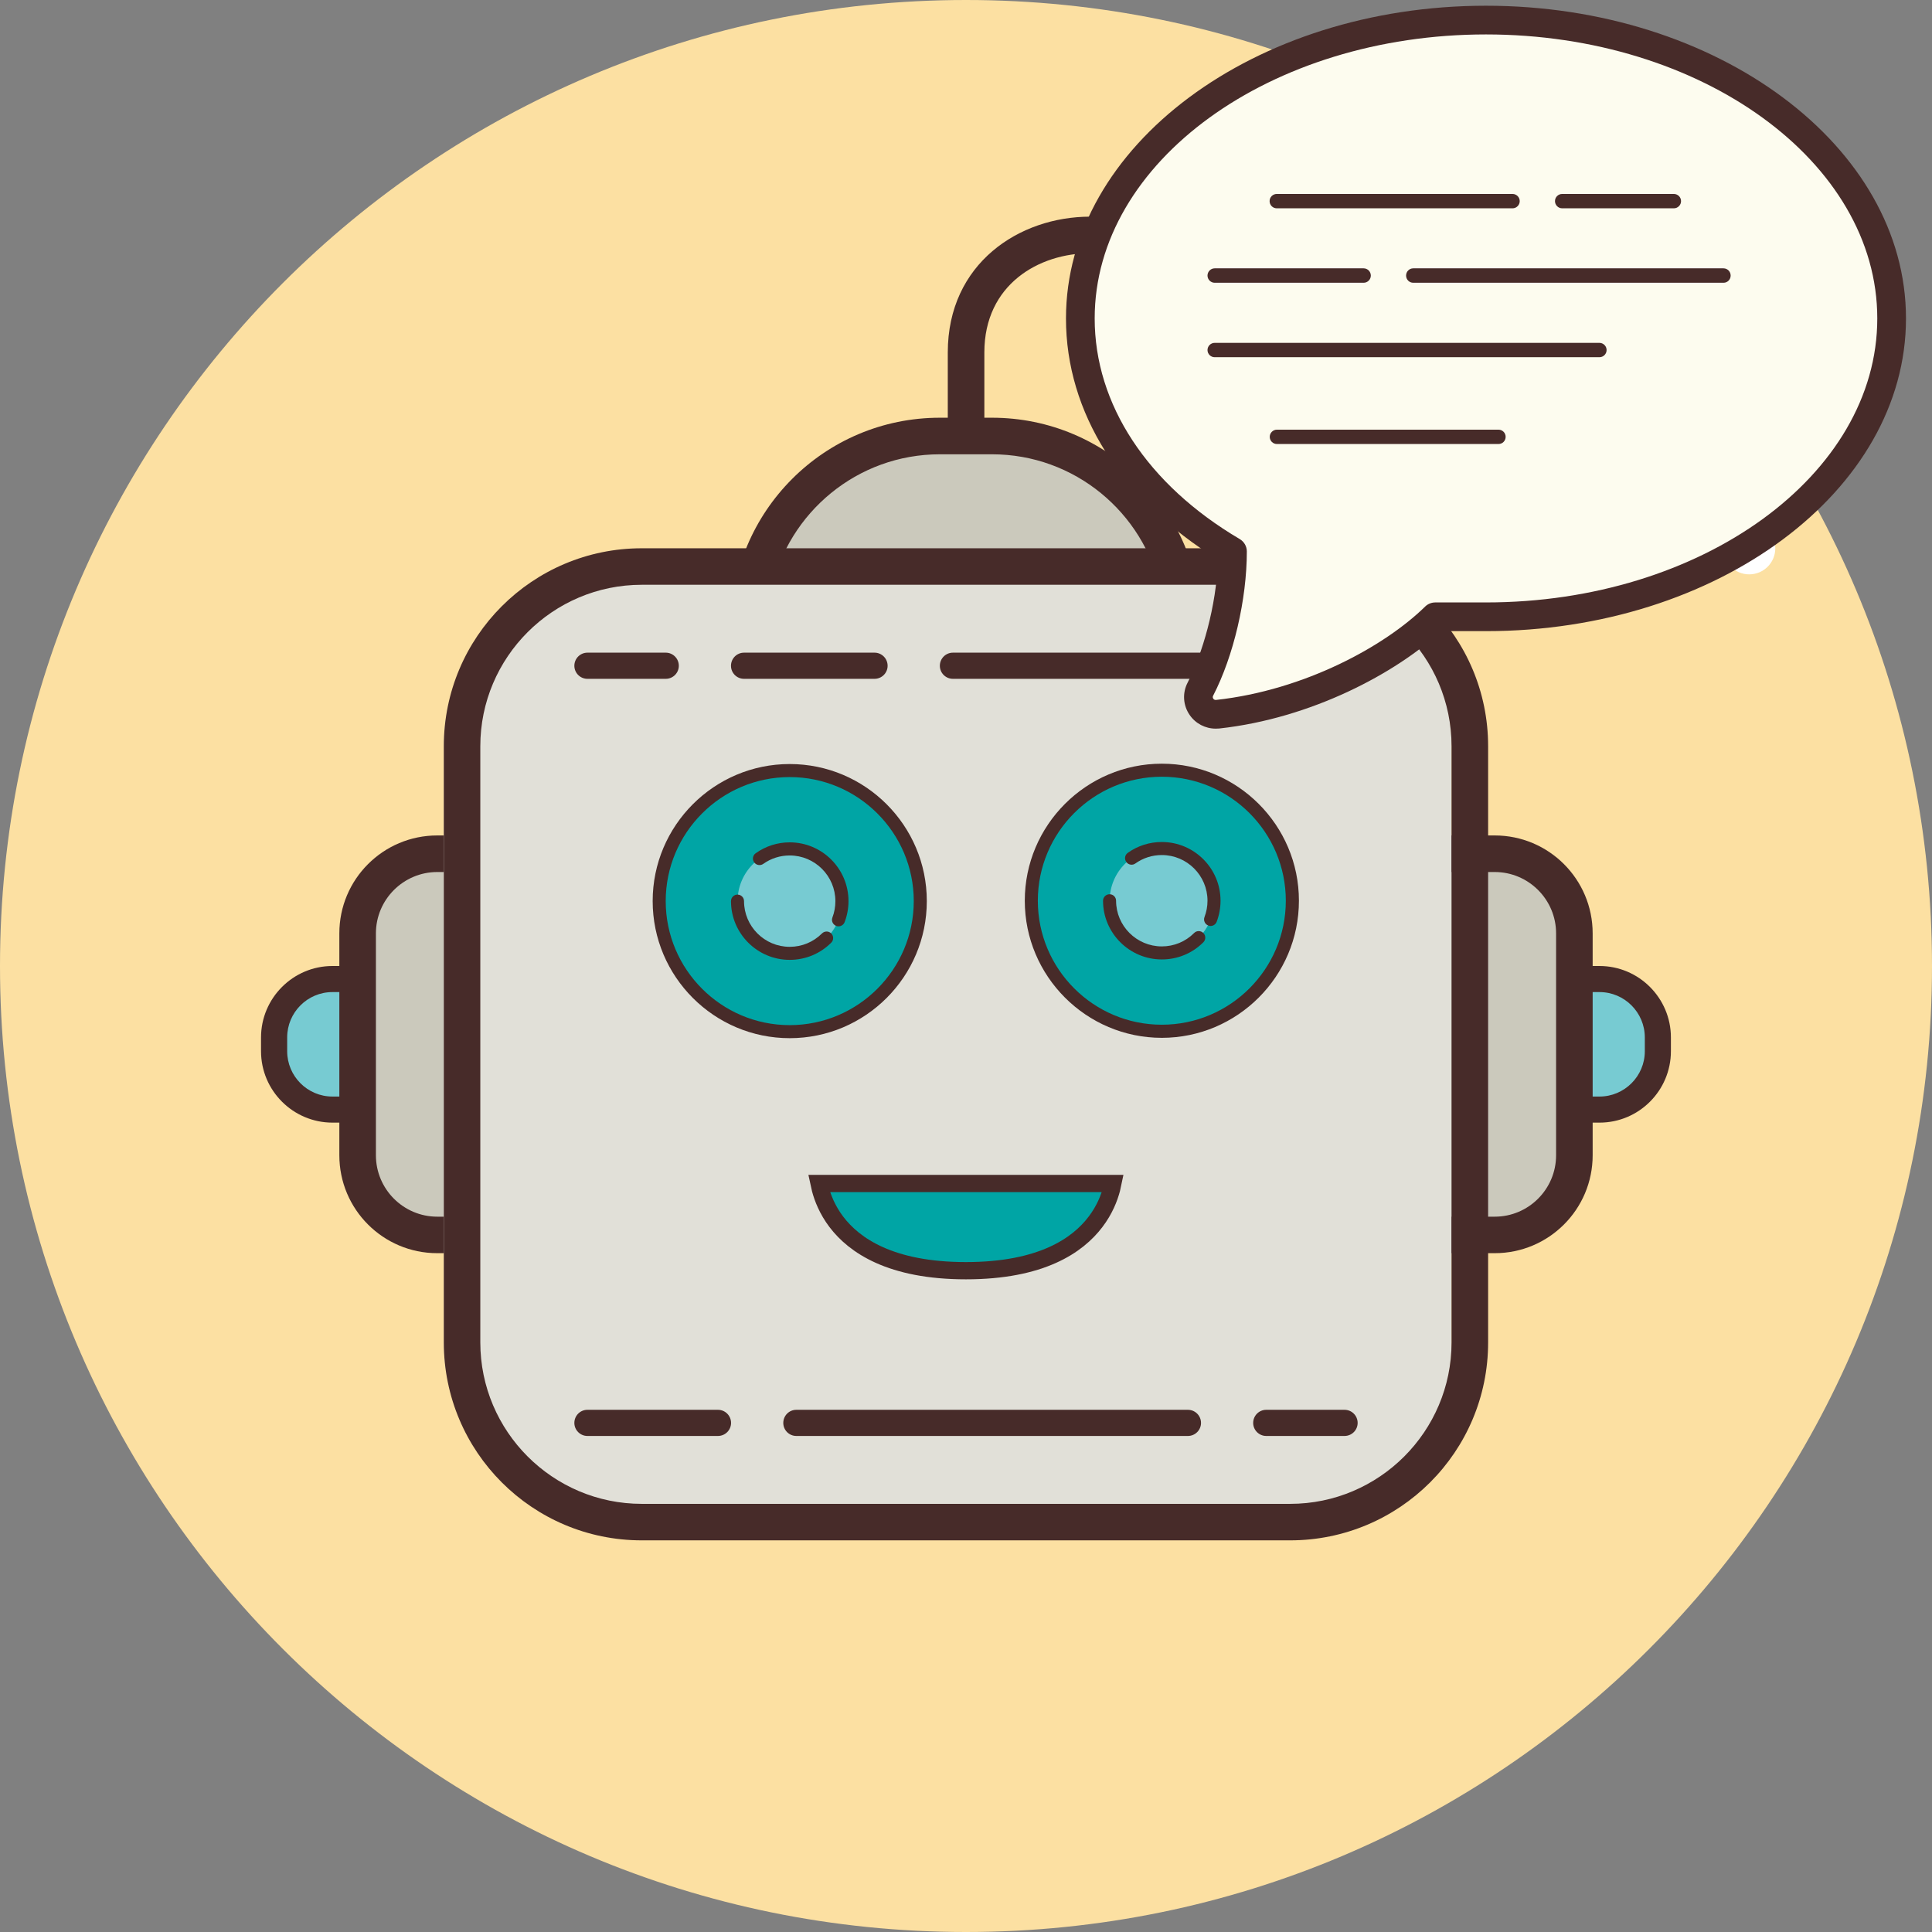 <svg width="28" height="28" viewBox="0 0 28 28" fill="none" xmlns="http://www.w3.org/2000/svg">
<rect x="0" y="0" width="28" height="28" fill="#808080" stroke="none"/>
<path d="M14 28C21.732 28 28 21.732 28 14C28 6.268 21.732 0 14 0C6.268 0 0 6.268 0 14C0 21.732 6.268 28 14 28Z" fill="#FCE0A2"/>
<path d="M25.351 8.324C25.56 8.324 25.729 8.155 25.729 7.946C25.729 7.737 25.56 7.568 25.351 7.568C25.142 7.568 24.973 7.737 24.973 7.946C24.973 8.155 25.142 8.324 25.351 8.324Z" fill="white"/>
<path d="M7.289 16.081H4.819C4.351 16.081 3.973 15.702 3.973 15.235V15.035C3.973 14.568 4.351 14.189 4.819 14.189H7.289C7.756 14.189 8.135 14.568 8.135 15.035V15.235C8.135 15.702 7.756 16.081 7.289 16.081Z" fill="#77CBD2"/>
<path d="M7.288 16.27H4.819C4.248 16.27 3.783 15.806 3.783 15.235V15.036C3.783 14.465 4.248 14 4.818 14H7.288C7.859 14 8.324 14.465 8.324 15.035V15.235C8.324 15.806 7.859 16.27 7.288 16.27ZM4.818 14.378C4.456 14.378 4.162 14.673 4.162 15.035V15.235C4.162 15.597 4.456 15.892 4.818 15.892H7.288C7.651 15.892 7.945 15.597 7.945 15.235V15.036C7.945 14.673 7.651 14.378 7.288 14.378H4.818Z" fill="#472B29"/>
<path d="M23.181 16.081H20.711C20.244 16.081 19.865 15.702 19.865 15.235V15.035C19.865 14.568 20.244 14.189 20.711 14.189H23.181C23.649 14.189 24.027 14.568 24.027 15.035V15.235C24.027 15.702 23.649 16.081 23.181 16.081Z" fill="#77CBD2"/>
<path d="M23.181 16.27H20.711C20.14 16.27 19.676 15.806 19.676 15.235V15.036C19.676 14.465 20.14 14 20.711 14H23.181C23.752 14 24.216 14.465 24.216 15.035V15.235C24.216 15.806 23.752 16.27 23.181 16.27ZM20.711 14.378C20.349 14.378 20.054 14.673 20.054 15.035V15.235C20.054 15.597 20.349 15.892 20.711 15.892H23.181C23.543 15.892 23.838 15.597 23.838 15.235V15.036C23.838 14.673 23.543 14.378 23.181 14.378H20.711Z" fill="#472B29"/>
<path d="M14.266 7.756H13.736V5.108C13.736 3.816 14.774 3.14 15.799 3.14C16.823 3.14 17.861 3.816 17.861 5.108H17.331C17.331 4.12 16.536 3.67 15.799 3.67C15.061 3.67 14.266 4.119 14.266 5.108V7.756V7.756Z" fill="#472B29"/>
<path d="M20.318 17.898V12.373H21.662C22.298 12.373 22.816 12.891 22.816 13.527V16.744C22.816 17.38 22.298 17.898 21.662 17.898H20.318Z" fill="#CBC9BC"/>
<path d="M21.663 12.638C22.153 12.638 22.552 13.037 22.552 13.527V16.743C22.552 17.234 22.153 17.633 21.663 17.633H20.584V12.638H21.663ZM21.663 12.108H20.055V18.162H21.663C22.446 18.162 23.082 17.527 23.082 16.743V13.527C23.082 12.743 22.446 12.108 21.663 12.108Z" fill="#472B29"/>
<path d="M10.873 8.817C11.007 7.417 12.189 6.319 13.623 6.319H14.38C15.813 6.319 16.995 7.417 17.129 8.817H10.873Z" fill="#CBC9BC"/>
<path d="M14.377 6.584C15.573 6.584 16.575 7.428 16.819 8.551H11.18C11.424 7.428 12.425 6.584 13.621 6.584H14.377V6.584ZM14.377 6.054H13.621C11.949 6.054 10.594 7.409 10.594 9.081H17.405C17.405 7.409 16.049 6.054 14.377 6.054Z" fill="#472B29"/>
<path d="M6.338 17.898C5.701 17.898 5.184 17.38 5.184 16.744V13.527C5.184 12.891 5.701 12.373 6.338 12.373H7.681V17.898H6.338V17.898Z" fill="#CBC9BC"/>
<path d="M7.415 12.638V17.633H6.337C5.847 17.633 5.448 17.234 5.448 16.743V13.527C5.448 13.037 5.847 12.638 6.337 12.638H7.415V12.638ZM7.945 12.108H6.337C5.553 12.108 4.918 12.743 4.918 13.527V16.743C4.918 17.527 5.553 18.162 6.337 18.162H7.945V12.108Z" fill="#472B29"/>
<path d="M9.036 22.061C7.6 22.061 6.432 20.892 6.432 19.456V10.816C6.432 9.38 7.6 8.212 9.036 8.212H18.433C19.869 8.212 21.037 9.38 21.037 10.816V19.456C21.037 20.892 19.869 22.061 18.433 22.061H9.036Z" fill="#E1E0D8"/>
<path d="M13.999 18.416C12.907 18.416 12.38 18.049 12.121 17.708C11.99 17.535 11.923 17.361 11.889 17.232C11.881 17.203 11.875 17.176 11.87 17.152L16.128 17.152C16.123 17.176 16.117 17.203 16.11 17.232C16.076 17.361 16.009 17.535 15.877 17.708C15.619 18.049 15.092 18.416 13.999 18.416Z" fill="#00A5A5" stroke="#472B29" stroke-width="0.25"/>
<path d="M18.698 8.476C19.988 8.476 21.037 9.525 21.037 10.816V19.455C21.037 20.745 19.987 21.795 18.698 21.795H9.301C8.011 21.795 6.961 20.745 6.961 19.455V10.815C6.961 9.525 8.011 8.475 9.301 8.475H18.698V8.476ZM18.698 7.946H9.301C7.716 7.946 6.432 9.231 6.432 10.815V19.455C6.432 21.04 7.716 22.324 9.301 22.324H18.697C20.282 22.324 21.567 21.04 21.567 19.455V10.815C21.567 9.231 20.282 7.946 18.698 7.946Z" fill="#472B29"/>
<path d="M16.837 14.946C17.882 14.946 18.729 14.099 18.729 13.054C18.729 12.009 17.882 11.162 16.837 11.162C15.792 11.162 14.945 12.009 14.945 13.054C14.945 14.099 15.792 14.946 16.837 14.946Z" fill="#00A5A5"/>
<path d="M16.838 15.041C15.743 15.041 14.852 14.149 14.852 13.054C14.852 11.959 15.743 11.068 16.838 11.068C17.933 11.068 18.825 11.959 18.825 13.054C18.825 14.149 17.933 15.041 16.838 15.041ZM16.838 11.257C15.847 11.257 15.041 12.063 15.041 13.054C15.041 14.045 15.847 14.851 16.838 14.851C17.829 14.851 18.635 14.045 18.635 13.054C18.635 12.063 17.829 11.257 16.838 11.257Z" fill="#472B29"/>
<path d="M16.839 13.811C17.257 13.811 17.596 13.472 17.596 13.054C17.596 12.636 17.257 12.297 16.839 12.297C16.421 12.297 16.082 12.636 16.082 13.054C16.082 13.472 16.421 13.811 16.839 13.811Z" fill="#77CBD2"/>
<path d="M17.545 13.42C17.534 13.42 17.522 13.418 17.511 13.413C17.463 13.395 17.438 13.34 17.456 13.292C17.485 13.216 17.5 13.136 17.5 13.054C17.5 12.689 17.203 12.392 16.838 12.392C16.699 12.392 16.567 12.434 16.455 12.514C16.413 12.545 16.352 12.535 16.323 12.492C16.292 12.449 16.302 12.39 16.345 12.36C16.489 12.257 16.66 12.203 16.838 12.203C17.307 12.203 17.689 12.585 17.689 13.054C17.689 13.158 17.67 13.261 17.633 13.359C17.619 13.396 17.583 13.42 17.545 13.42Z" fill="#472B29"/>
<path d="M16.838 13.905C16.369 13.905 15.986 13.523 15.986 13.054C15.986 13.002 16.029 12.96 16.081 12.96C16.133 12.96 16.175 13.002 16.175 13.054C16.175 13.419 16.473 13.716 16.838 13.716C17.015 13.716 17.181 13.647 17.306 13.522C17.342 13.485 17.402 13.485 17.44 13.522C17.477 13.559 17.477 13.619 17.44 13.656C17.279 13.817 17.066 13.905 16.838 13.905Z" fill="#472B29"/>
<path d="M11.447 14.951C12.491 14.951 13.338 14.104 13.338 13.06C13.338 12.015 12.491 11.168 11.447 11.168C10.402 11.168 9.555 12.015 9.555 13.06C9.555 14.104 10.402 14.951 11.447 14.951Z" fill="#00A5A5"/>
<path d="M11.445 15.046C10.35 15.046 9.459 14.155 9.459 13.059C9.459 11.964 10.35 11.073 11.445 11.073C12.541 11.073 13.432 11.964 13.432 13.059C13.432 14.155 12.541 15.046 11.445 15.046ZM11.445 11.262C10.454 11.262 9.648 12.069 9.648 13.059C9.648 14.05 10.454 14.857 11.445 14.857C12.436 14.857 13.243 14.05 13.243 13.059C13.243 12.069 12.436 11.262 11.445 11.262Z" fill="#472B29"/>
<path d="M11.446 13.816C11.864 13.816 12.203 13.477 12.203 13.059C12.203 12.642 11.864 12.303 11.446 12.303C11.028 12.303 10.69 12.642 10.69 13.059C10.69 13.477 11.028 13.816 11.446 13.816Z" fill="#77CBD2"/>
<path d="M12.152 13.425C12.142 13.425 12.13 13.424 12.119 13.419C12.07 13.4 12.045 13.346 12.064 13.297C12.093 13.221 12.107 13.141 12.107 13.06C12.107 12.695 11.81 12.398 11.445 12.398C11.307 12.398 11.174 12.44 11.062 12.52C11.02 12.55 10.96 12.54 10.93 12.498C10.899 12.455 10.909 12.396 10.952 12.366C11.096 12.263 11.267 12.208 11.445 12.208C11.915 12.208 12.297 12.59 12.297 13.06C12.297 13.164 12.278 13.267 12.241 13.364C12.226 13.402 12.191 13.425 12.152 13.425Z" fill="#472B29"/>
<path d="M11.445 13.911C10.976 13.911 10.594 13.529 10.594 13.06C10.594 13.008 10.636 12.965 10.688 12.965C10.741 12.965 10.783 13.008 10.783 13.06C10.783 13.425 11.08 13.722 11.445 13.722C11.622 13.722 11.788 13.653 11.913 13.528C11.95 13.491 12.01 13.491 12.047 13.528C12.084 13.565 12.084 13.625 12.047 13.662C11.887 13.822 11.673 13.911 11.445 13.911Z" fill="#472B29"/>
<path d="M17.595 6.243C18.013 6.243 18.351 5.904 18.351 5.486C18.351 5.069 18.013 4.73 17.595 4.73C17.177 4.73 16.838 5.069 16.838 5.486C16.838 5.904 17.177 6.243 17.595 6.243Z" fill="#77CBD2"/>
<path d="M17.594 6.432C17.073 6.432 16.648 6.008 16.648 5.486C16.648 4.965 17.073 4.541 17.594 4.541C18.116 4.541 18.54 4.965 18.54 5.486C18.54 6.008 18.116 6.432 17.594 6.432ZM17.594 4.919C17.282 4.919 17.027 5.174 17.027 5.486C17.027 5.799 17.282 6.054 17.594 6.054C17.907 6.054 18.162 5.799 18.162 5.486C18.162 5.174 17.907 4.919 17.594 4.919Z" fill="#472B29"/>
<path d="M12.675 9.838H10.783C10.678 9.838 10.594 9.753 10.594 9.649C10.594 9.544 10.678 9.459 10.783 9.459H12.675C12.779 9.459 12.864 9.544 12.864 9.649C12.864 9.753 12.779 9.838 12.675 9.838Z" fill="#472B29"/>
<path d="M9.649 9.838H8.513C8.409 9.838 8.324 9.753 8.324 9.649C8.324 9.544 8.409 9.459 8.513 9.459H9.649C9.753 9.459 9.838 9.544 9.838 9.649C9.838 9.753 9.753 9.838 9.649 9.838Z" fill="#472B29"/>
<path d="M19.486 9.838H13.81C13.706 9.838 13.621 9.753 13.621 9.649C13.621 9.544 13.706 9.459 13.81 9.459H19.486C19.59 9.459 19.675 9.544 19.675 9.649C19.675 9.753 19.59 9.838 19.486 9.838Z" fill="#472B29"/>
<path d="M10.405 20.811H8.513C8.409 20.811 8.324 20.726 8.324 20.622C8.324 20.517 8.409 20.432 8.513 20.432H10.405C10.51 20.432 10.595 20.517 10.595 20.622C10.595 20.726 10.51 20.811 10.405 20.811Z" fill="#472B29"/>
<path d="M19.486 20.811H18.351C18.247 20.811 18.162 20.726 18.162 20.622C18.162 20.517 18.247 20.432 18.351 20.432H19.486C19.591 20.432 19.676 20.517 19.676 20.622C19.676 20.726 19.591 20.811 19.486 20.811Z" fill="#472B29"/>
<path d="M17.216 20.811H11.541C11.436 20.811 11.352 20.726 11.352 20.622C11.352 20.517 11.436 20.432 11.541 20.432H17.216C17.321 20.432 17.406 20.517 17.406 20.622C17.406 20.726 17.321 20.811 17.216 20.811Z" fill="#472B29"/>
<path d="M15.656 4.615C15.655 5.929 16.466 7.172 17.861 7.993C17.861 8.702 17.654 9.488 17.395 9.988C17.304 10.166 17.447 10.373 17.646 10.351C18.933 10.209 20.152 9.574 20.8 8.939H21.535C24.782 8.939 27.414 7.003 27.414 4.615C27.414 2.227 24.782 0.291 21.535 0.291C18.288 0.291 15.656 2.227 15.656 4.615Z" fill="#FDFCEF"/>
<path d="M17.619 10.56C17.469 10.56 17.327 10.487 17.241 10.361C17.145 10.222 17.134 10.042 17.212 9.893C17.42 9.489 17.63 8.794 17.652 8.109C16.249 7.245 15.448 5.978 15.449 4.614C15.449 2.116 18.18 0.083 21.536 0.083C24.892 0.083 27.623 2.116 27.623 4.615C27.623 7.114 24.892 9.147 21.536 9.147H20.885C20.232 9.754 19.009 10.411 17.67 10.558C17.653 10.559 17.636 10.56 17.619 10.56ZM21.536 0.499C18.409 0.499 15.865 2.345 15.865 4.614C15.864 5.86 16.63 7.025 17.968 7.813C18.031 7.851 18.07 7.918 18.07 7.992C18.07 8.688 17.878 9.509 17.581 10.084C17.574 10.098 17.575 10.112 17.584 10.126C17.59 10.135 17.602 10.146 17.624 10.144C18.908 10.003 20.072 9.363 20.655 8.79C20.694 8.752 20.747 8.731 20.801 8.731H21.536C24.663 8.731 27.207 6.884 27.207 4.615C27.207 2.345 24.663 0.499 21.536 0.499ZM15.657 4.614H15.662H15.657Z" fill="#472B29"/>
<path d="M24.259 3.019H22.64C22.583 3.019 22.536 2.972 22.536 2.915C22.536 2.857 22.583 2.811 22.64 2.811H24.259C24.316 2.811 24.363 2.857 24.363 2.915C24.363 2.972 24.316 3.019 24.259 3.019ZM21.921 3.019H18.504C18.446 3.019 18.4 2.972 18.4 2.915C18.4 2.857 18.446 2.811 18.504 2.811H21.921C21.978 2.811 22.025 2.857 22.025 2.915C22.025 2.972 21.978 3.019 21.921 3.019ZM24.979 4.098H20.482C20.424 4.098 20.378 4.051 20.378 3.994C20.378 3.936 20.424 3.889 20.482 3.889H24.978C25.036 3.889 25.082 3.936 25.082 3.994C25.082 4.051 25.036 4.098 24.979 4.098ZM19.763 4.098H17.604C17.547 4.098 17.5 4.051 17.5 3.994C17.5 3.936 17.547 3.889 17.604 3.889H19.763C19.82 3.889 19.867 3.936 19.867 3.994C19.867 4.051 19.82 4.098 19.763 4.098ZM23.18 5.177H17.604C17.547 5.177 17.5 5.131 17.5 5.073C17.5 5.016 17.547 4.969 17.604 4.969H23.18C23.237 4.969 23.284 5.016 23.284 5.073C23.284 5.131 23.237 5.177 23.18 5.177Z" fill="#472B29"/>
<path d="M21.717 6.435H18.506C18.449 6.435 18.402 6.389 18.402 6.331C18.402 6.274 18.449 6.227 18.506 6.227H21.717C21.775 6.227 21.821 6.274 21.821 6.331C21.821 6.389 21.775 6.435 21.717 6.435Z" fill="#472B29"/>
</svg>
